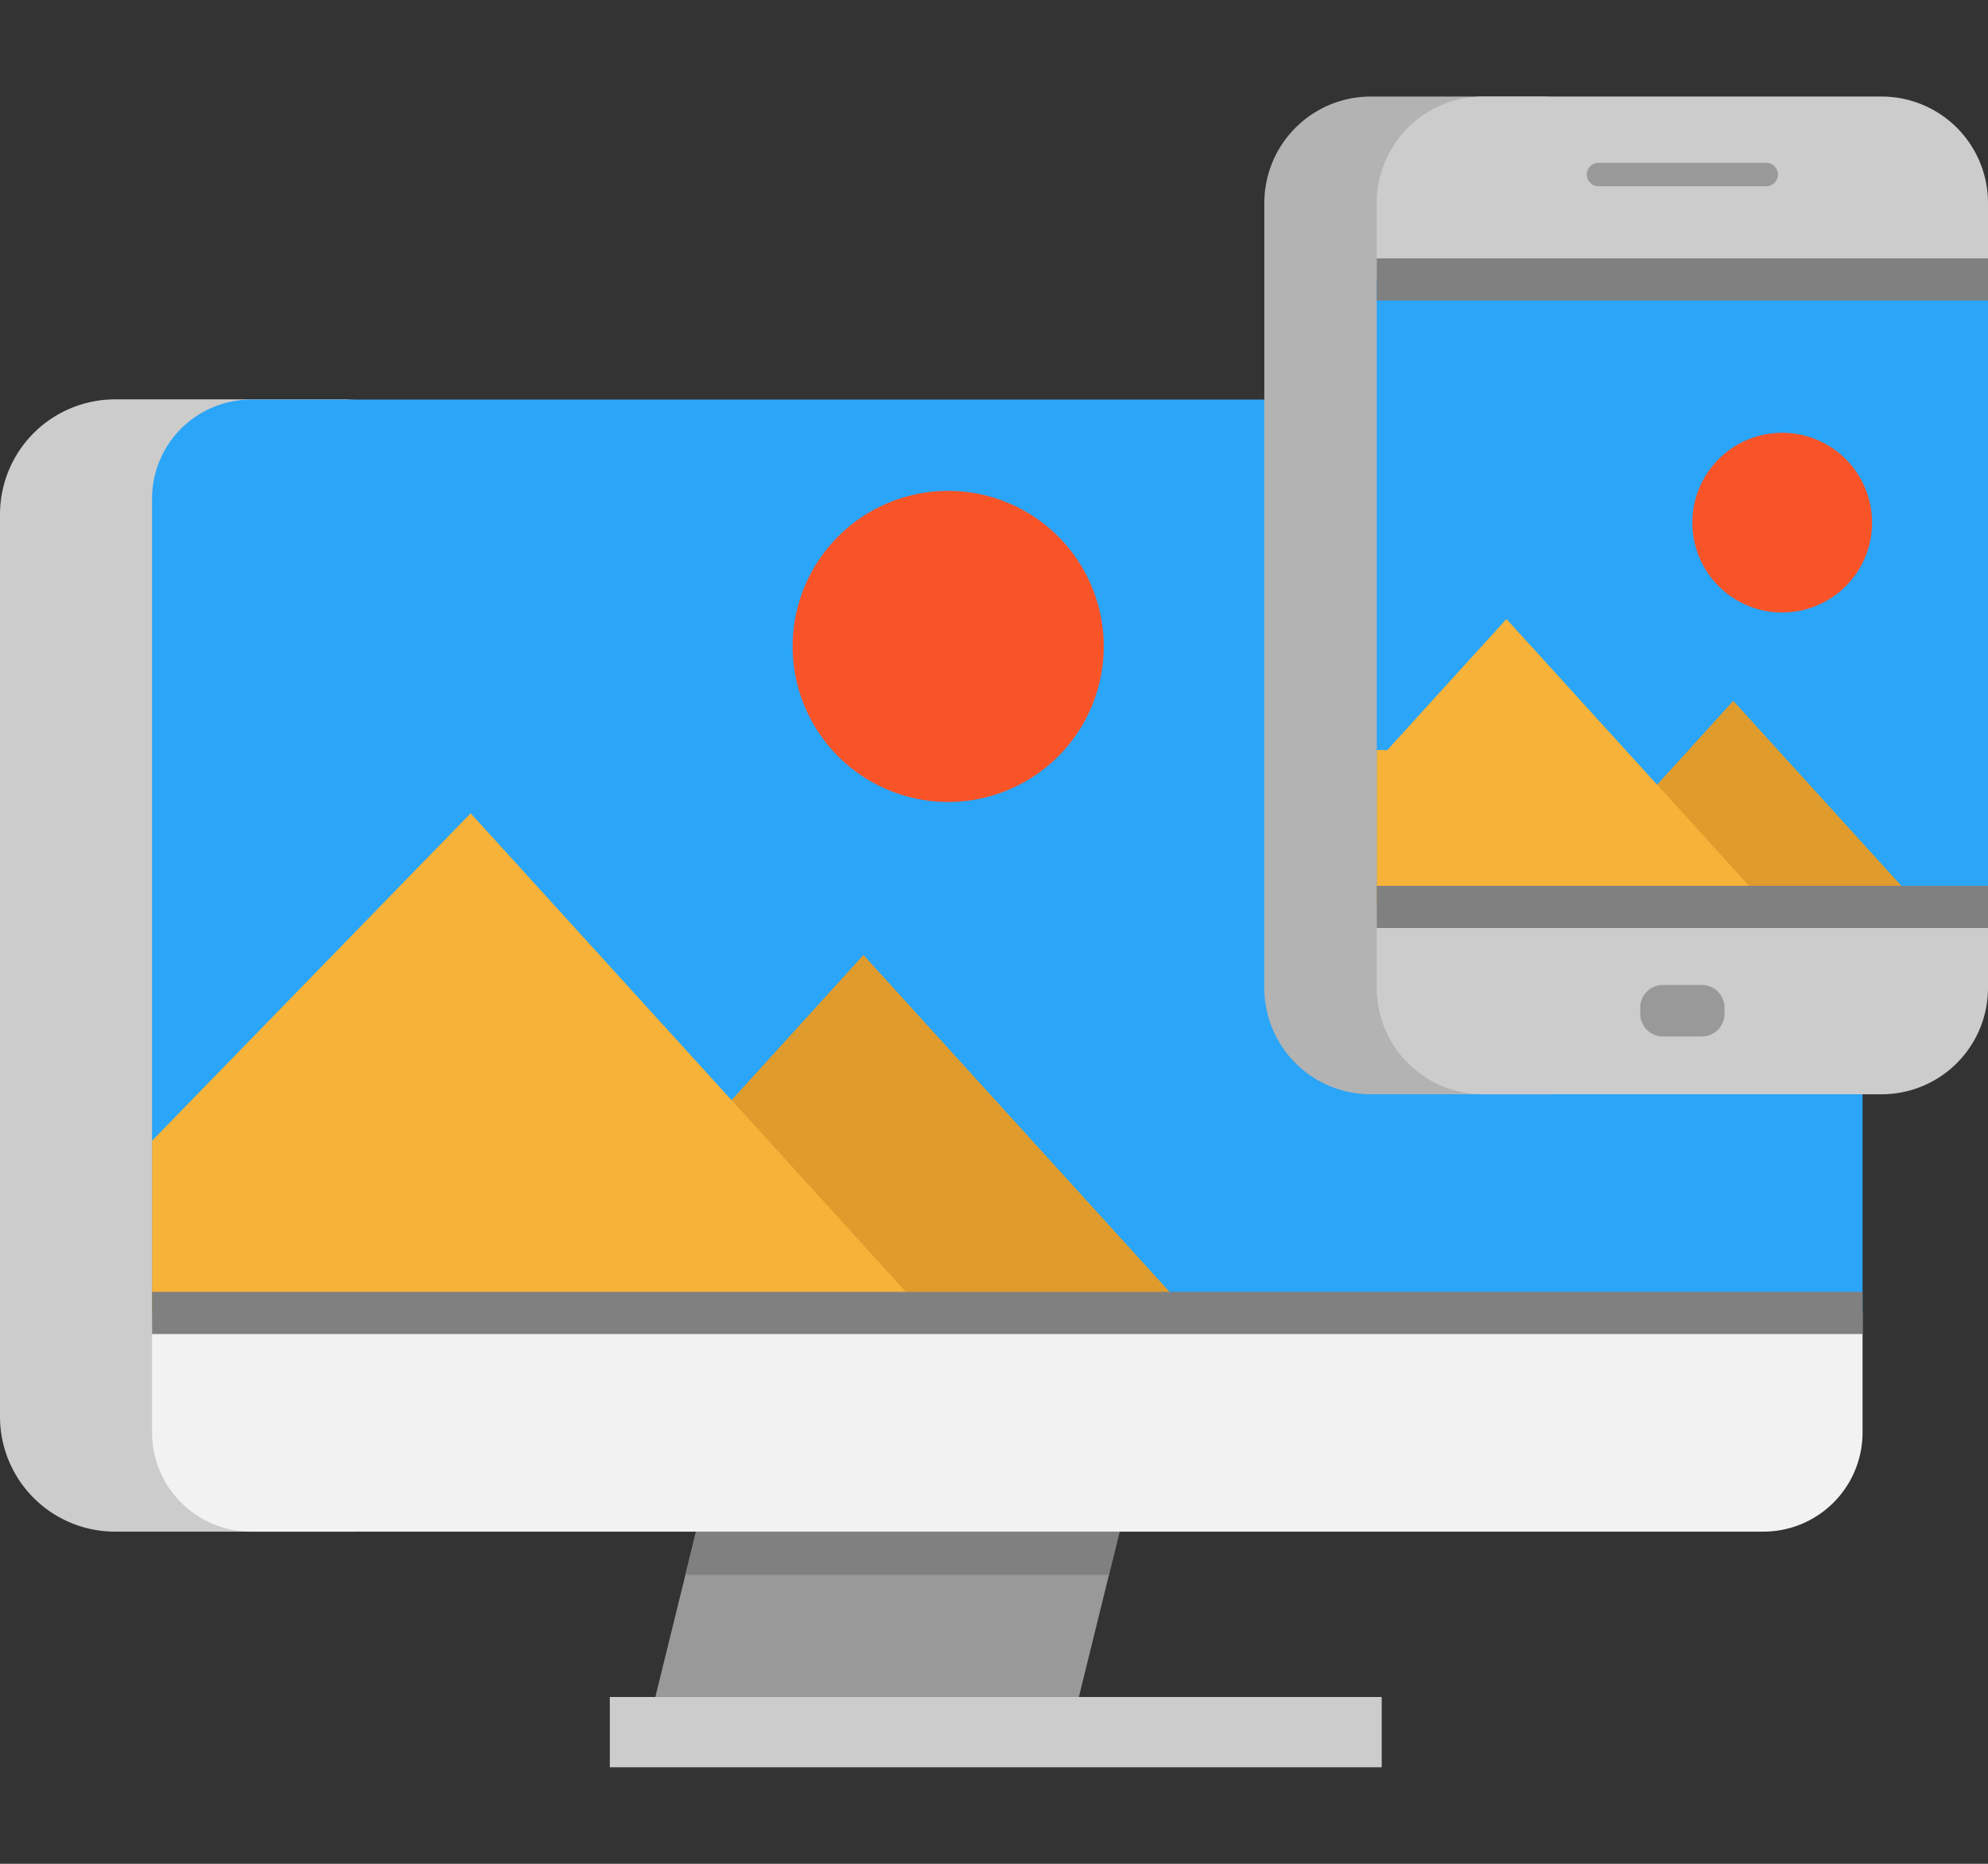 <svg xmlns="http://www.w3.org/2000/svg" xmlns:xlink="http://www.w3.org/1999/xlink" width="112" height="105" viewBox="0 0 112 105">
  <rect x="0" y="0" width="112" height="105" fill="#333333" stroke="none"/>
  <defs>
    <clipPath id="clip-path">
      <rect id="사각형_153" data-name="사각형 153" width="112" height="105" transform="translate(101 34)" fill="#fff" stroke="#707070" stroke-width="1"/>
    </clipPath>
  </defs>
  <g id="마스크_그룹_3" data-name="마스크 그룹 3" transform="translate(-101 -34)" clip-path="url(#clip-path)">
    <g id="web-design-svgrepo-com_5_" data-name="web-design-svgrepo-com (5)" transform="translate(101 30.5)">
      <path id="패스_686" data-name="패스 686" d="M6.482,26H20.157a5.59,5.59,0,0,0-5.59,5.59V84.2a5.59,5.59,0,0,0,5.59,5.587H6.482A6.48,6.48,0,0,1,0,83.305V32.479A6.481,6.481,0,0,1,6.482,26Z" fill="#ccc"/>
      <path id="패스_687" data-name="패스 687" d="M63.472,88.172l-.995,4.046-2.28,9.261H36.335l2.28-9.261.995-4.046Z" fill="#999"/>
      <path id="패스_688" data-name="패스 688" d="M63.472,88.172l-.995,4.046H38.615l.995-4.046Z" fill="gray"/>
      <rect id="사각형_154" data-name="사각형 154" width="43.487" height="3.959" transform="translate(34.356 99.103)" fill="#ccc"/>
      <path id="패스_689" data-name="패스 689" d="M104.906,65.156V31.6a5.59,5.59,0,0,0-5.59-5.59H14.156a5.59,5.59,0,0,0-5.59,5.59V77.475h96.366V65.156Z" fill="#2ba5f7"/>
      <path id="패스_690" data-name="패스 690" d="M53.42,31.154a8.763,8.763,0,1,1-8.764,8.764A8.763,8.763,0,0,1,53.42,31.154Z" fill="#f95428"/>
      <path id="패스_691" data-name="패스 691" d="M48.646,57.3,66.969,77.468h-21L41.214,65.478Z" fill="#e09b2d"/>
      <path id="패스_692" data-name="패스 692" d="M41.214,65.478l10.9,11.989H8.566v-9.7l17.951-18.45Z" fill="#f7b239"/>
      <path id="패스_693" data-name="패스 693" d="M104.933,77.468V84.2a5.588,5.588,0,0,1-5.59,5.587H14.156A5.59,5.59,0,0,1,8.566,84.2v-6.73h96.366Z" fill="#f2f2f2"/>
      <rect id="사각형_155" data-name="사각형 155" width="96.366" height="2.375" transform="translate(8.566 76.28)" fill="gray"/>
      <path id="패스_694" data-name="패스 694" d="M77.222,8.939H87.594A5.994,5.994,0,0,0,81.6,14.932V59.155a5.994,5.994,0,0,0,5.993,5.993H77.222a5.994,5.994,0,0,1-5.993-5.993V14.935A6,6,0,0,1,77.222,8.939Z" fill="#b3b3b3"/>
      <g id="그룹_37" data-name="그룹 37">
        <path id="패스_695" data-name="패스 695" d="M112,14.932v4.312H77.563V14.932a5.994,5.994,0,0,1,5.993-5.993h22.451A5.994,5.994,0,0,1,112,14.932Z" fill="#ccc"/>
        <path id="패스_696" data-name="패스 696" d="M108.2,54.592H112v4.563a5.994,5.994,0,0,1-5.993,5.993H83.556a5.994,5.994,0,0,1-5.993-5.993V54.592H108.2Z" fill="#ccc"/>
      </g>
      <path id="패스_697" data-name="패스 697" d="M112,19.244V54.592H77.563V19.244Z" fill="#2ba5f7"/>
      <path id="패스_698" data-name="패스 698" d="M97.649,42.983,108.2,54.592H89.518l3.84-6.885Z" fill="#e09b2d"/>
      <path id="패스_699" data-name="패스 699" d="M93.357,47.707l6.257,6.885H77.563V45.756h.594l6.714-7.384Z" fill="#f7b239"/>
      <path id="패스_700" data-name="패스 700" d="M100.406,27.882a5.062,5.062,0,1,1-5.062,5.062A5.063,5.063,0,0,1,100.406,27.882Z" fill="#f95428"/>
      <g id="그룹_38" data-name="그룹 38">
        <rect id="사각형_156" data-name="사각형 156" width="34.437" height="2.375" transform="translate(77.563 53.405)" fill="gray"/>
        <rect id="사각형_157" data-name="사각형 157" width="34.437" height="2.375" transform="translate(77.563 18.056)" fill="gray"/>
      </g>
      <g id="그룹_39" data-name="그룹 39">
        <path id="패스_701" data-name="패스 701" d="M95.877,61.892H93.685a1.279,1.279,0,0,1-1.279-1.279v-.344a1.279,1.279,0,0,1,1.279-1.279h2.192a1.279,1.279,0,0,1,1.279,1.279v.344A1.279,1.279,0,0,1,95.877,61.892Z" fill="#999"/>
        <path id="패스_702" data-name="패스 702" d="M99.532,13.992h-9.5a.66.66,0,0,1,0-1.319h9.5a.66.66,0,0,1,0,1.319Z" fill="#999"/>
      </g>
    </g>
  </g>
</svg>
